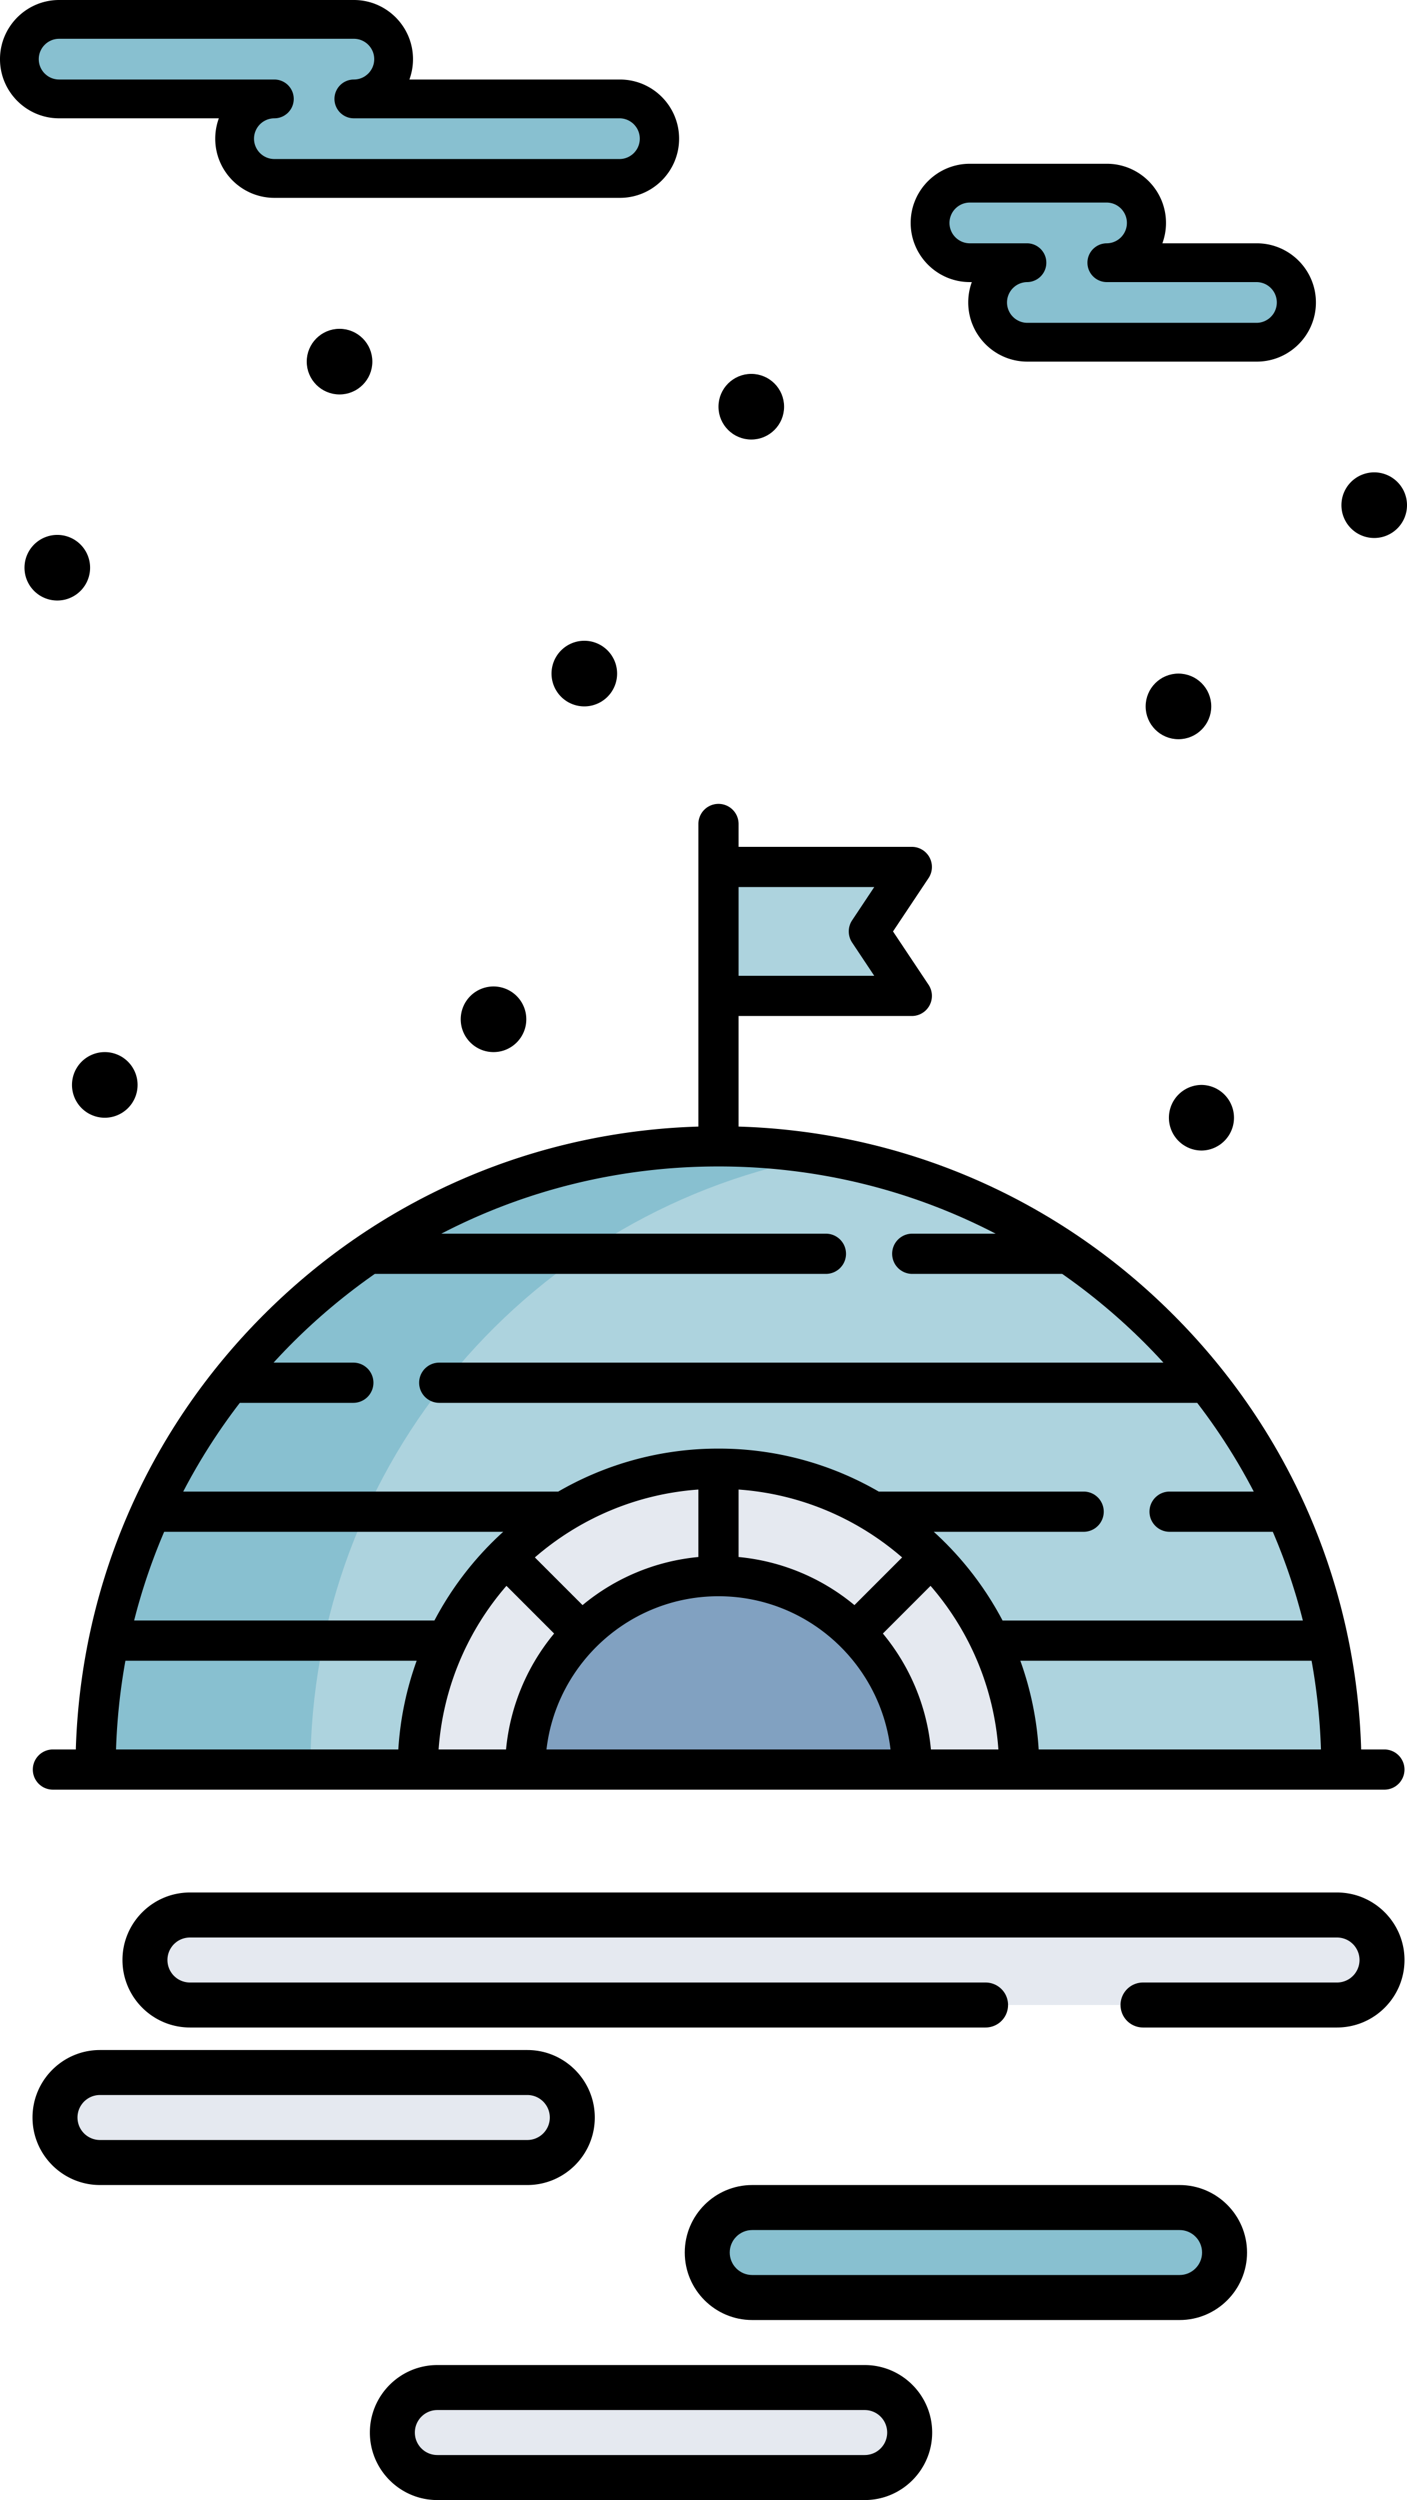 <svg class="Illustration__StyledIllustration-sc-2lo3x0-0 bRgvby" viewBox="0 0 288.281 512" xmlns="http://www.w3.org/2000/svg"><path d="M186.825 177.548h-39.614v26.408h39.614l-8.802-13.203zm-39.614 57.216c-70.486 0-127.632 57.143-127.632 127.633h255.267c0-70.49-57.143-127.633-127.635-127.633z" fill="#add3de"/><path d="M169.216 236.694c-7.148-1.245-14.494-1.93-22.005-1.93-70.486 0-127.632 57.143-127.632 127.633h44.013c0-62.98 45.631-115.272 105.624-125.703z" fill="#88c0d0"/><path d="M147.211 300.779c-34.03 0-61.614 27.589-61.614 61.618H208.83c0-34.029-27.589-61.618-61.619-61.618z" fill="#e5e9f0"/><path d="M147.211 322.785c-21.874 0-39.608 17.739-39.608 39.612h79.221c.001-21.873-17.734-39.612-39.613-39.612z" fill="#81a1c1"/><path d="M283.648 358.28h-4.755c-1.027-33.65-14.604-65.133-38.516-89.043-23.916-23.915-55.397-37.496-89.048-38.521v-22.643h35.495a4.114 4.114 0 0 0 3.629-2.175 4.113 4.113 0 0 0-.203-4.226l-7.28-10.92 7.28-10.919a4.117 4.117 0 0 0-3.426-6.402H151.33v-4.685a4.118 4.118 0 0 0-8.236 0v61.97c-33.645 1.025-65.132 14.607-89.043 38.521-23.911 23.91-37.492 55.393-38.519 89.043h-4.755a4.118 4.118 0 0 0 0 8.235h272.872a4.12 4.12 0 0 0 4.117-4.118 4.12 4.12 0 0 0-4.118-4.117zM33.637 313.704h69.47a66.055 66.055 0 0 0-14.094 18.167H27.481a122.325 122.325 0 0 1 6.156-18.167zm151.199 5.249l-9.768 9.767a43.496 43.496 0 0 0-23.739-9.85v-13.82c12.765.907 24.388 5.995 33.507 13.903zm-41.743-.083a43.458 43.458 0 0 0-23.735 9.85l-9.768-9.767c9.12-7.907 20.743-12.996 33.502-13.902v13.819zm-39.327 5.902l9.768 9.768a43.58 43.58 0 0 0-9.85 23.74h-13.82c.906-12.76 5.995-24.389 13.902-33.508zm43.445 2.13c18.179 0 33.2 13.743 35.248 31.378h-70.491c2.048-17.635 17.07-31.378 35.243-31.378zm33.684 7.638l9.767-9.768c7.907 9.119 12.99 20.742 13.902 33.508h-13.825c-.84-8.971-4.398-17.163-9.844-23.74zm28.16 5.567h59.675a124.608 124.608 0 0 1 1.922 18.173h-57.836a65.445 65.445 0 0 0-3.761-18.173zm-29.929-158.441l-4.529 6.803a4.114 4.114 0 0 0 0 4.568l4.529 6.801H151.33v-18.172h27.796zM76.797 260.885h92.425a4.115 4.115 0 0 0 4.118-4.116 4.119 4.119 0 0 0-4.118-4.118H90.424c17.339-8.996 36.698-13.77 56.788-13.77 20.095 0 39.454 4.773 56.792 13.77h-17.185a4.118 4.118 0 0 0 0 8.234h30.812a125.651 125.651 0 0 1 16.922 14.171 129.482 129.482 0 0 1 3.821 4.003H89.996a4.12 4.12 0 0 0-4.118 4.117 4.12 4.12 0 0 0 4.118 4.118h155.296a122.817 122.817 0 0 1 11.59 18.173h-17.245c-2.272 0-4.117 1.845-4.117 4.118s1.845 4.118 4.117 4.118h21.149a121.496 121.496 0 0 1 6.16 18.173h-61.531a66.16 66.16 0 0 0-14.094-18.173h30.708c2.278 0 4.117-1.845 4.117-4.118s-1.839-4.118-4.117-4.118h-41.985a65.343 65.343 0 0 0-32.832-8.801 65.324 65.324 0 0 0-32.827 8.801H37.541a122.938 122.938 0 0 1 11.596-18.173h23.257a4.12 4.12 0 0 0 4.118-4.118 4.12 4.12 0 0 0-4.118-4.117h-16.34a125.963 125.963 0 0 1 3.821-4.003 125.108 125.108 0 0 1 16.922-14.171zm-51.101 79.222h59.677a65.194 65.194 0 0 0-3.761 18.173h-57.84c.2-6.15.848-12.217 1.924-18.173z" class="IglooFront__Path-rzrau0-1 djvARF"/><path d="M177.167 507.388H89.609c-5.09 0-9.219-4.124-9.219-9.213 0-5.09 4.129-9.219 9.219-9.219h87.558c5.093 0 9.216 4.129 9.216 9.219a9.215 9.215 0 0 1-9.216 9.213z" fill="#e5e9f0"/><path d="M177.167 512H89.609c-7.626 0-13.825-6.204-13.825-13.825 0-7.626 6.199-13.825 13.825-13.825h87.558c7.624 0 13.827 6.199 13.827 13.825 0 7.621-6.203 13.825-13.827 13.825zm-87.558-18.437c-2.542 0-4.609 2.07-4.609 4.612s2.064 4.606 4.609 4.606h87.558a4.609 4.609 0 1 0 0-9.218H89.609z" class="IglooFront__Path-rzrau0-1 djvARF"/><path d="M241.681 470.526h-87.555c-5.09 0-9.219-4.129-9.219-9.219s4.129-9.219 9.219-9.219h87.555c5.09 0 9.219 4.129 9.219 9.219s-4.129 9.219-9.219 9.219z" fill="#88c0d0"/><path d="M241.681 475.132h-87.555c-7.626 0-13.825-6.199-13.825-13.825s6.199-13.825 13.825-13.825h87.555c7.627 0 13.825 6.199 13.825 13.825s-6.198 13.825-13.825 13.825zm-87.555-18.431c-2.545 0-4.611 2.064-4.611 4.606s2.066 4.606 4.611 4.606h87.555c2.542 0 4.612-2.064 4.612-4.606s-2.064-4.606-4.612-4.606h-87.555z" class="IglooFront__Path-rzrau0-1 djvARF"/><path d="M108.04 442.875H20.485c-5.09 0-9.219-4.128-9.219-9.218s4.129-9.219 9.219-9.219h87.555c5.089 0 9.218 4.129 9.218 9.219s-4.126 9.218-9.218 9.218z" fill="#e5e9f0"/><path d="M108.04 447.482H20.485c-7.626 0-13.825-6.198-13.825-13.824 0-7.627 6.199-13.825 13.825-13.825h87.555c7.626 0 13.827 6.198 13.827 13.825 0 7.626-6.201 13.824-13.827 13.824zm-87.555-18.437a4.609 4.609 0 1 0 0 9.218h87.555a4.61 4.61 0 0 0 4.612-4.606 4.614 4.614 0 0 0-4.612-4.612H20.485z" class="IglooFront__Path-rzrau0-1 djvARF"/><path d="M201.937 410.614H38.916c-5.09 0-9.216-4.123-9.216-9.212a9.215 9.215 0 0 1 9.216-9.219h235.027c5.09 0 9.213 4.123 9.213 9.219a9.21 9.21 0 0 1-9.213 9.212h-39.75" fill="#e5e9f0"/><path d="M273.943 415.221h-39.75a4.606 4.606 0 1 1 0-9.213h39.75a4.608 4.608 0 1 0 0-9.217H38.916a4.608 4.608 0 0 0 0 9.217h163.021a4.605 4.605 0 0 1 4.605 4.606 4.602 4.602 0 0 1-4.605 4.607H38.916c-7.624 0-13.825-6.199-13.825-13.825 0-7.62 6.202-13.825 13.825-13.825h235.027c7.621 0 13.825 6.205 13.825 13.825 0 7.626-6.204 13.825-13.825 13.825z" class="IglooFront__Path-rzrau0-1 djvARF"/><path d="M263.261 56.186a8.123 8.123 0 0 1 2.383 5.758 8.14 8.14 0 0 1-8.143 8.14H210.5a8.146 8.146 0 0 1-5.76-2.383 8.107 8.107 0 0 1-2.389-5.757 8.142 8.142 0 0 1 8.148-8.141H198.71a8.124 8.124 0 0 1-5.759-2.388 8.1 8.1 0 0 1-2.383-5.76 8.14 8.14 0 0 1 8.142-8.14h28.067c2.251 0 4.294.909 5.765 2.383a8.09 8.09 0 0 1 2.384 5.757 8.144 8.144 0 0 1-8.148 8.147h30.724a8.128 8.128 0 0 1 5.759 2.384z" fill="#88c0d0"/><path d="M198.71 57.771h.406a12.116 12.116 0 0 0-.735 4.173c0 6.68 5.436 12.116 12.118 12.116h47.002c6.683 0 12.118-5.436 12.118-12.116s-5.436-12.116-12.118-12.116H238.16c.478-1.303.741-2.708.741-4.173 0-6.68-5.44-12.116-12.117-12.116H198.71c-6.681 0-12.122 5.433-12.122 12.116.005 6.681 5.442 12.116 12.122 12.116zm0-16.289h28.073a4.174 4.174 0 0 1 0 8.347c-2.196 0-3.976 1.778-3.976 3.971s1.779 3.971 3.976 3.971h30.718a4.173 4.173 0 0 1 0 8.345H210.5a4.178 4.178 0 0 1-4.173-4.171 4.178 4.178 0 0 1 4.173-4.174 3.972 3.972 0 0 0 0-7.942h-11.79a4.178 4.178 0 0 1-4.172-4.174 4.183 4.183 0 0 1 4.172-4.173z" class="IglooFront__Path-rzrau0-1 djvARF"/><path d="M132.783 22.644a8.098 8.098 0 0 1 2.388 5.76c0 4.494-3.651 8.145-8.147 8.145H56.219a8.093 8.093 0 0 1-5.757-2.389 8.095 8.095 0 0 1-2.385-5.758 8.143 8.143 0 0 1 8.142-8.143h-44.1a8.109 8.109 0 0 1-5.76-2.388 8.106 8.106 0 0 1-2.388-5.759c0-4.497 3.651-8.138 8.148-8.138h60.385c2.251 0 4.288.91 5.762 2.383a8.112 8.112 0 0 1 2.38 5.758 8.141 8.141 0 0 1-8.142 8.145h54.52a8.103 8.103 0 0 1 5.759 2.384z" fill="#88c0d0"/><path d="M12.117 24.231H44.84a12.14 12.14 0 0 0-.741 4.172c0 6.682 5.438 12.116 12.115 12.116h70.815c6.676 0 12.112-5.434 12.112-12.116 0-6.681-5.436-12.116-12.112-12.116H83.882c.475-1.302.738-2.708.738-4.171C84.621 5.436 79.185 0 72.503 0H12.117C5.436 0 0 5.436 0 12.116c0 6.682 5.436 12.115 12.117 12.115zm0-16.288h60.386c2.3 0 4.173 1.872 4.173 4.172s-1.873 4.171-4.173 4.171a3.975 3.975 0 0 0-3.975 3.972 3.977 3.977 0 0 0 3.975 3.972h54.525a4.172 4.172 0 0 1 0 8.341H56.213a4.175 4.175 0 0 1-4.167-4.169 4.176 4.176 0 0 1 4.167-4.172 3.972 3.972 0 1 0 0-7.944H12.117c-2.302 0-4.176-1.871-4.176-4.171s1.877-4.172 4.176-4.172z" class="IglooFront__Path-rzrau0-1 djvARF"/><g class="IglooFront__Snowflakes-rzrau0-0 jKjaCE"><path d="M281.566 96.736a6.72 6.72 0 0 1 6.715 6.72 6.714 6.714 0 0 1-6.715 6.722 6.716 6.716 0 0 1-6.72-6.722 6.721 6.721 0 0 1 6.72-6.72z"/><circle cx="241.454" cy="144.667" r="6.721"/><circle cx="153.931" cy="83.293" r="6.722"/><path d="M101.119 202.022a6.715 6.715 0 0 1 6.715 6.722c0 3.706-3.003 6.721-6.715 6.721s-6.72-3.015-6.72-6.721a6.72 6.72 0 0 1 6.72-6.722zm18.602-70.796a6.724 6.724 0 0 1 6.72 6.72 6.72 6.72 0 1 1-13.44 0 6.724 6.724 0 0 1 6.72-6.72zm-98.25 84.239a6.718 6.718 0 0 1 6.719 6.72 6.724 6.724 0 0 1-6.719 6.722 6.72 6.72 0 1 1 0-13.442zm-9.73-105.92a6.718 6.718 0 1 1 0 13.438 6.716 6.716 0 0 1-6.722-6.716 6.721 6.721 0 0 1 6.722-6.722zm234.484 112.64a6.722 6.722 0 0 1 0 13.442 6.724 6.724 0 0 1-6.726-6.721 6.724 6.724 0 0 1 6.726-6.721z"/><circle cx="69.569" cy="74.06" r="6.722"/></g></svg>